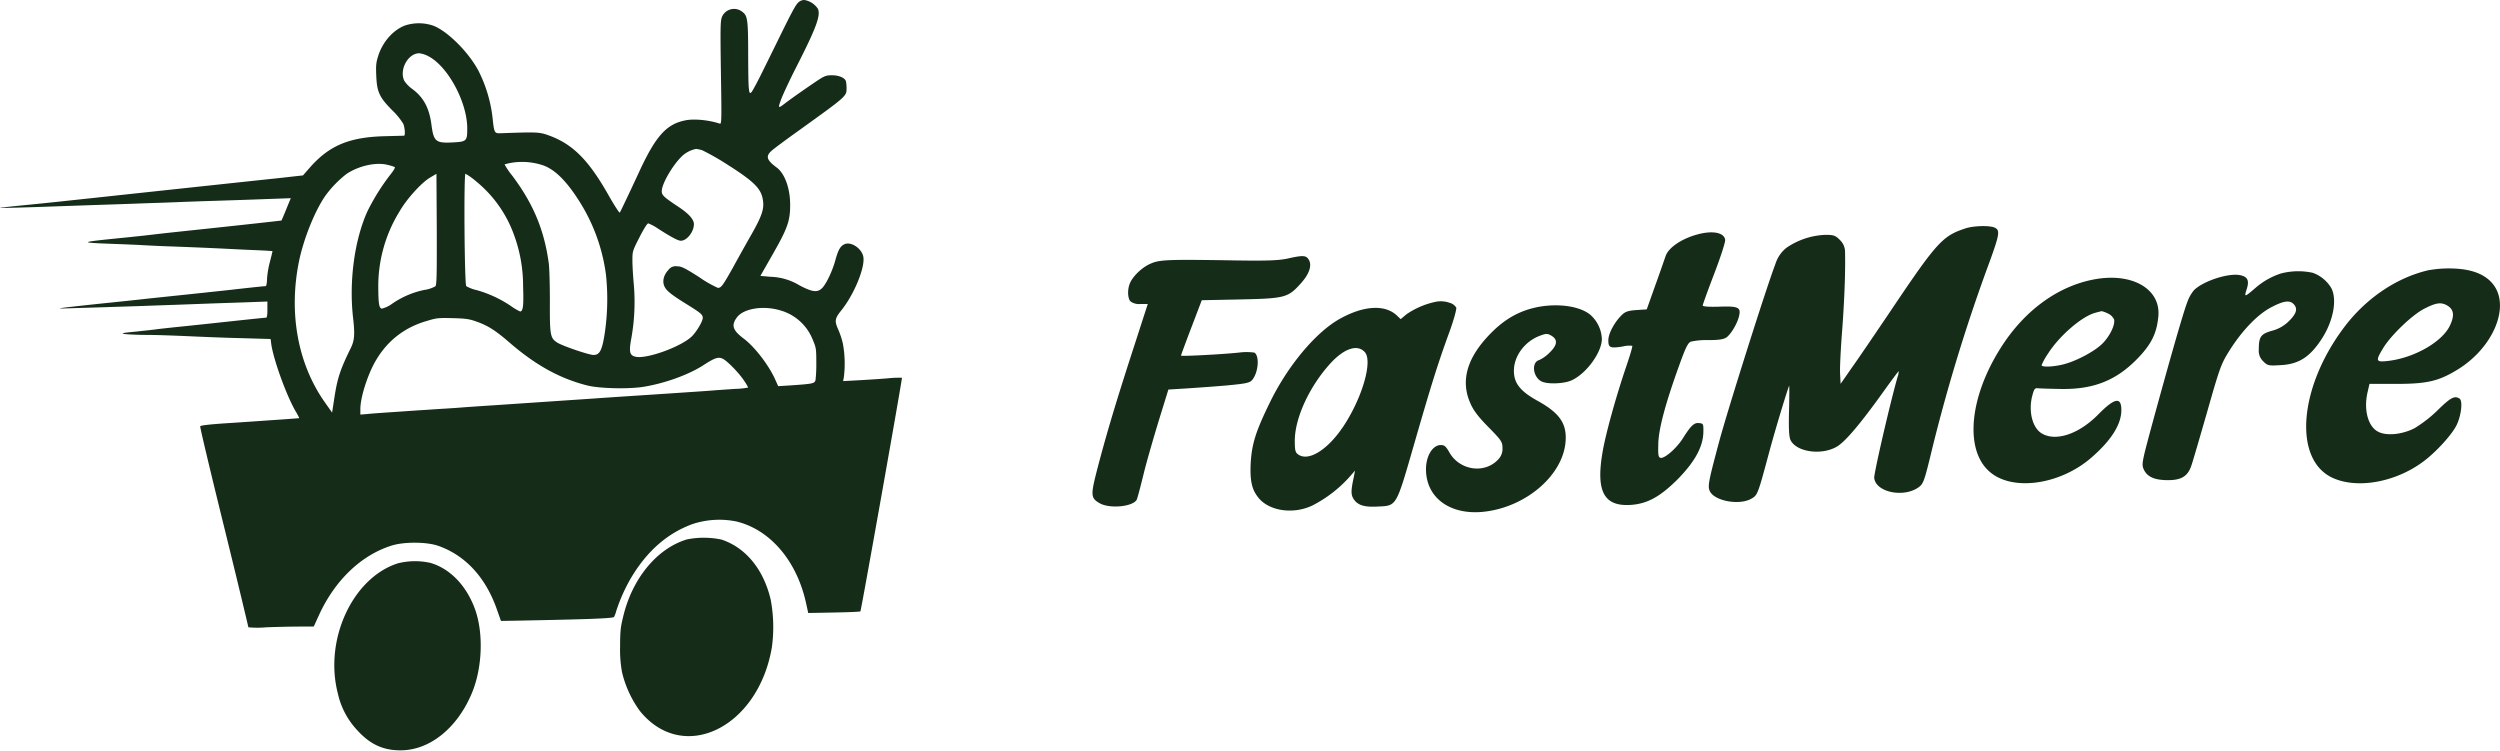 <svg xmlns="http://www.w3.org/2000/svg"  viewBox="0 0 825.37 247.79"><defs><style>.cls-1{fill:#152c18;fill-rule:evenodd;}</style></defs><g id="Layer_2" data-name="Layer 2"><g id="MasterLayer_1" data-name="MasterLayer 1"><path class="cls-1" d="M263.43.94c-.88.9-2.23,3.44-6.91,13-5.6,11.39-6.4,13-7.43,14.83-1.93,3.56-2,3.2-2.08-9.75,0-12.66-.18-13.81-1.94-15.12a4.34,4.34,0,0,0-6.73,1.72c-.51,1.4-.55,3.48-.33,18.48.26,16.18.22,16.92-.4,16.71-3.55-1.18-8.52-1.68-11.41-1.06-6.14,1.23-9.66,5.12-15,16.59-1.25,2.71-3.18,6.84-4.32,9.22s-2.12,4.46-2.26,4.63-1.76-2.3-3.59-5.53c-6.73-11.92-12-17.21-20.19-20.08-2.81-1-4.06-1-15-.61-2.74.08-2.63.33-3.29-5.65a45.75,45.75,0,0,0-4.61-15c-3.22-6.06-10-12.86-14.74-14.79a14.7,14.7,0,0,0-9.47-.12c-3.92,1.47-7.39,5.41-8.85,10-.7,2.17-.81,3.16-.66,6.56.22,5.36,1,7.13,5.27,11.43a22.26,22.26,0,0,1,3.69,4.55c.51,1.43.66,3.76.22,3.85l-6,.16c-11.93.25-18.58,3-25,10.24l-2.37,2.71-3.26.36c-1.79.21-5,.58-7.09.78-30,3.2-52,5.57-59.62,6.39-5.12.54-13.67,1.48-19,2S.84,68.46.14,68.58c-1.24.16,5.67,0,16.1-.37,5.52-.2,14-.49,24-.82,3.62-.12,8.89-.33,11.7-.41s10.39-.41,16.83-.61,15.21-.49,19.49-.66L96,65.43l-1.49,3.64c-.81,2-1.54,3.69-1.58,3.73s-10.93,1.27-35,3.81c-2.31.25-5.6.61-7.32.82s-6.87.78-11.52,1.23c-12.61,1.27-12.91,1.43-3.29,1.8,4.65.17,9.47.37,10.79.45s5.27.29,8.78.41c7.13.25,13.53.53,19.57.82,2.23.12,6.51.33,9.5.45s5.53.29,5.53.33-.33,1.52-.81,3.32a32.39,32.39,0,0,0-1,5.73c0,1.36-.21,2.46-.43,2.5-.7,0-6.19.62-9.7,1-1.9.24-7.82.86-13.16,1.43L49.33,98.53c-3.21.37-11,1.19-17.37,1.84-14.08,1.52-14.63,1.6-8.41,1.39l11.7-.36c3.73-.13,9.33-.29,12.44-.41s10.93-.37,17.37-.62,14.3-.49,17.48-.61l5.74-.21v2.67c0,1.84-.14,2.66-.43,2.66s-4.69.45-9.81,1-12.94,1.4-17.37,1.85-8.52.9-9.14,1-3.55.41-6.58.74c-4.69.45-5.23.57-3.66.82,1,.12,4.2.28,7.13.28s8.92.21,13.35.41,12.43.54,17.81.66l9.76.28.22,1.73c.77,5.2,4.94,16.75,8,22.08a17.39,17.39,0,0,1,1.24,2.33s-3.62.29-7.94.58-11.63.82-16.23,1.1c-5.49.37-8.42.7-8.53,1S69.56,156,74,174s8,32.94,8,33.1a32.78,32.78,0,0,0,6,0c3.25-.12,8.08-.24,10.75-.24h4.83l1.83-4c5.26-11.34,13.78-19.5,23.73-22.69,4.14-1.35,11.56-1.31,15.44,0,9,3.11,15.72,10.4,19.42,20.89l1.39,3.94,5.41-.09c23.37-.45,31.56-.73,31.93-1.23a9.34,9.34,0,0,0,.73-2,56.63,56.63,0,0,1,5.08-11.23c5.3-8.76,12-14.5,20.15-17.45a28.18,28.18,0,0,1,14.49-.82c11.22,2.75,20,13.15,23,27.2l.66,3,8.52-.16c4.68-.08,8.59-.25,8.7-.37.26-.28,13.9-77,13.72-77.14a34.1,34.1,0,0,0-4.35.16c-2.31.21-6.66.49-9.66.66l-5.41.29.25-1.4a36.59,36.59,0,0,0-.32-10.9,27.21,27.21,0,0,0-1.5-4.62c-1.32-2.91-1.21-3.73.95-6.4,4.31-5.36,8.08-14.58,7.24-17.94-.66-2.7-4.1-4.88-6.18-3.93-1.36.61-2.05,1.84-3,5.24-1,3.69-3.11,8.07-4.47,9.34-1.53,1.44-3.25,1.19-7.38-1a19.55,19.55,0,0,0-9.59-2.83l-3.32-.29,3.62-6.35c5.37-9.34,6.21-11.71,6.21-17.12s-1.75-10.28-4.42-12.29c-3.44-2.54-3.77-3.81-1.54-5.7.73-.65,4.65-3.56,8.67-6.43,16.17-11.63,15.91-11.39,15.91-14.17a10.71,10.71,0,0,0-.22-2.26c-.4-1.1-2.3-1.92-4.61-1.92-1.9,0-2.49.2-5.16,2s-7.71,5.28-10.13,7.12c-2.59,2-2.63,1.93-1.35-1.51.7-1.76,2.93-6.52,5-10.57,6.51-12.78,8-16.88,7-19A6.67,6.67,0,0,0,265.55,0,2.89,2.89,0,0,0,263.43.94ZM141.5,18.6c6.4,3.36,12.72,15.12,12.76,23.68,0,4.34-.14,4.51-5,4.75-5.41.25-6.1-.33-6.83-5.94S139.71,32,136,29.29a9.73,9.73,0,0,1-2.57-2.7c-1.64-3.65,1.29-9,5-9A8.52,8.52,0,0,1,141.5,18.6Zm90.33,31a82.58,82.58,0,0,1,8.41,4.8C248.4,59.57,251,62,251.73,65.3s.11,5.49-3.7,12.21c-1.83,3.2-4.64,8.24-6.25,11.19-3.15,5.57-3.66,6.31-4.75,6.35a37.59,37.59,0,0,1-6.22-3.57c-4.72-3-5.82-3.56-7.28-3.56a2.93,2.93,0,0,0-2.85,1.19c-1.58,1.68-2.09,3.76-1.32,5.44.7,1.48,2.27,2.75,7.53,6,4.54,2.82,5.12,3.32,5.12,4.42s-2,4.51-3.58,6.06c-3.44,3.4-14.81,7.54-18.51,6.76-2-.41-2.3-1.47-1.57-5.65a68,68,0,0,0,.92-18c-.26-2.78-.48-6.43-.48-8.11,0-3,0-3.15,2.34-7.7,1.36-2.7,2.56-4.59,2.89-4.59a15.91,15.91,0,0,1,3.33,1.81c4.28,2.74,6.51,3.93,7.42,3.93,2,0,4.32-2.91,4.32-5.49,0-1.56-1.72-3.48-5.16-5.74-4.75-3.15-5.45-3.81-5.45-5.12,0-2.5,3.73-8.85,6.88-11.76a9.64,9.64,0,0,1,4.46-2.21A11.08,11.08,0,0,1,231.83,49.61Zm-52.7,4.92c4.21,1.43,8.3,5.61,12.8,13a59.74,59.74,0,0,1,8.12,23.1,76.58,76.58,0,0,1-.58,20.57c-.81,4.67-1.61,6-3.52,6-1.53,0-10.31-3-12-4.1-2.3-1.51-2.45-2.37-2.41-13.56,0-5.61-.15-11.26-.4-12.86C179.64,75.83,176,67.11,169,57.85a23,23,0,0,1-2.42-3.57,18.66,18.66,0,0,1,2.49-.57A21.72,21.72,0,0,1,179.13,54.53Zm-50.8,0a14.93,14.93,0,0,1,1.94.61c.33.09-.22,1.07-1.57,2.75a71.9,71.9,0,0,0-7.39,11.88c-4.28,9.46-6.11,23.06-4.75,35.11.65,5.61.47,7.54-.77,10.08-3.51,7.13-4.46,10-5.49,17l-.66,4.26-2.37-3.36c-8.93-12.62-12-29.37-8.6-46.34,1.46-7.37,5.19-16.71,8.63-21.71a35.54,35.54,0,0,1,7.1-7.37C118.57,54.65,124.49,53.38,128.33,54.53Zm15.4,40a10.17,10.17,0,0,1-3.59,1.19,29,29,0,0,0-10.6,4.51,9.75,9.75,0,0,1-3.48,1.68c-.91-.21-1.13-1.56-1.17-7a46.91,46.91,0,0,1,7-25.07c2.34-4.1,7.17-9.42,10-11.14l2.2-1.31.11,18.31C144.24,91.11,144.17,94.06,143.73,94.55ZM157.22,59.9A40.4,40.4,0,0,1,169.7,77.55a48.75,48.75,0,0,1,3,16.92c.22,6.48,0,8.36-1,8.36a19.61,19.61,0,0,1-3.14-1.88,39.29,39.29,0,0,0-11.19-5.17,12.16,12.16,0,0,1-3.44-1.31c-.59-.65-.84-37.11-.26-37.11A21.49,21.49,0,0,1,157.22,59.9Zm100.21,42.52a16.26,16.26,0,0,1,10.9,9.75c1.1,2.58,1.17,3,1.17,7.46a47,47,0,0,1-.25,5.81c-.33,1.19-.7,1.27-8.42,1.81l-3.91.24-1-2.21c-2.12-4.75-6.76-10.77-10.42-13.52s-4.17-4.42-2.12-7.09C245.62,101.85,251.91,100.82,257.43,102.42Zm-99.73,3.89c3.62,1.35,6,2.87,10.68,6.93,8.56,7.37,16.46,11.71,25.42,14,4.06,1.06,14.15,1.27,19,.41,7.17-1.23,14.81-4.06,19.56-7.17,3.66-2.38,4.9-2.75,6.33-2,1.61.86,5.41,4.79,7,7.25a16.22,16.22,0,0,1,1.32,2.21,24.05,24.05,0,0,1-4.28.45l-6.51.45c-1.21.13-9.18.66-17.74,1.23s-18.25,1.19-21.57,1.44l-33.29,2.25c-5.12.33-10.46.7-11.88.82s-4.21.29-6.22.41-4.79.33-6.22.41-5.45.37-9,.61-7.49.5-8.85.66l-2.48.2v-1.8c0-2.91,1.35-7.95,3.32-12.49,3.59-8.28,9.73-13.89,18-16.43,3.91-1.19,4.06-1.23,9.4-1.11C154,105.17,155.07,105.33,157.7,106.31Z"/><path class="cls-1" d="M226.73,178.1c-9.84,3-18,12.86-21,25.52-.84,3.4-1,4.79-1,9.71a40.87,40.87,0,0,0,.63,8.6,35.74,35.74,0,0,0,5.92,12.83c14.26,17.57,39.06,5.57,43.56-21.1a49,49,0,0,0-.4-15.69c-2.34-10-8.23-17.17-16.24-19.83A28.3,28.3,0,0,0,226.73,178.1Z"/><path class="cls-1" d="M131.3,186c-14.92,4.8-24.34,25.23-19.77,42.89a25.73,25.73,0,0,0,6.24,12c4.29,4.8,8.61,6.83,14.47,6.83,9.73,0,18.94-7.5,23.71-19.29,3.31-8.21,3.7-19.49.87-27.31s-8.26-13.39-14.68-15.27A23.08,23.08,0,0,0,131.3,186Z"/><path class="cls-1" d="M508.32,101.25c-6.88,1.23-12.2,4.35-17.58,10.31-6.71,7.46-8.43,14.65-5.26,21.67,1,2.34,2.79,4.62,6,7.85,4.19,4.29,4.56,4.79,4.56,6.85a4.92,4.92,0,0,1-1.34,3.68c-4.51,5-13,3.73-16.34-2.51-1-1.72-1.5-2.17-2.68-2.17-2.69,0-4.89,3.57-4.89,8,0,9.14,7.52,14.93,18.27,14.1,14.29-1.17,27.13-12,27.83-23.51.38-5.74-2.09-9.19-9.08-13.09-5.91-3.23-8-5.91-8-10,0-4.79,3.43-9.53,8.32-11.48,2.31-.89,2.69-.89,4-.16,2.2,1.28,2.1,3.06-.48,5.57a12.29,12.29,0,0,1-3.44,2.5c-2.64.67-2.21,5.41.59,7,1.88,1.06,7.41.89,10.05-.28,4.89-2.23,10-9.25,10-13.71a11.25,11.25,0,0,0-3.87-8C521.59,101.14,514.87,100.14,508.32,101.25Z"/><path class="cls-1" d="M648.81,75.43c-7.61,2.51-9.47,4.62-25.42,28.4-4.67,6.89-10.09,14.9-12.11,17.7l-3.61,5.2-.17-3.44c-.11-1.87.23-8.54.73-14.79.73-10,1.07-19.22.9-25.59a5.38,5.38,0,0,0-1.69-3.68c-1.41-1.46-2.08-1.7-4.73-1.7A24.4,24.4,0,0,0,589.8,81.8a10.93,10.93,0,0,0-3.66,5.38c-2.93,7.59-15.5,47.38-18.43,58.13-3.72,13.85-4,15.31-3.16,16.95,1.64,3.15,9.58,4.61,13.53,2.45,2.2-1.22,2.2-1.22,6.14-15.89,2-7.42,6.15-21.09,6.48-21.44.06-.12.06,3.56-.05,8.18-.17,6.07,0,8.7.5,9.75,2,4,10.38,5.09,15.34,2.11,2.81-1.7,7.66-7.42,15.49-18.35,2.54-3.56,4.8-6.54,4.85-6.54a4.69,4.69,0,0,1-.34,1.87c-2.65,9.34-7.83,31.9-7.72,33.36.45,4.73,9.64,6.66,14.6,3.15,1.69-1.22,1.92-1.92,4.73-13.55a572.81,572.81,0,0,1,18.83-61.12c3.15-8.71,3.38-10.11,1.8-11S651.57,74.5,648.81,75.43Z"/><path class="cls-1" d="M560.17,77.46c-5.16,1.45-9.35,4.35-10.26,7.07-.27.73-1.72,5-3.33,9.42l-2.91,8.19-3.33.22c-2.68.17-3.71.5-4.83,1.56-2.48,2.4-4.52,6.19-4.52,8.41,0,2.45.54,2.73,4.78,2.06a8.55,8.55,0,0,1,3.12-.22c.16.11-.75,3.23-2,6.85-3.44,10.14-6.77,22.18-7.79,28.14-2.26,13,.38,18.05,9.14,17.54,5.64-.33,10-2.78,15.9-8.74,5.48-5.68,8.06-10.42,8.22-15.15.06-2.85,0-3-1.39-3.12-1.67-.23-2.74.83-5.48,5.18-2,3.12-5.92,6.57-7.26,6.29-.7-.16-.86-.94-.75-4.34,0-4.85,2.31-13.43,6.72-25.68,2.25-6.3,3.06-8,4.08-8.36a24.66,24.66,0,0,1,5.8-.5c3.33,0,4.95-.23,5.91-.89,1.56-1.12,3.71-4.79,4.2-7.25.59-2.67-.38-3.12-6.61-2.89-3.5.11-5.43-.06-5.43-.39s1.72-5.07,3.81-10.53,3.71-10.47,3.6-11.14C569.25,76.74,565.33,76,560.17,77.46Z"/><path class="cls-1" d="M801.62,89.24c-10.43,2.46-20.35,9.18-27.45,18.47-15.33,20.1-17.19,44.23-3.89,50.13,8.12,3.62,20.57,1.34,29.65-5.37,4.22-3.1,9.52-8.89,11.1-12.1s2.08-8.06,1-8.76c-1.63-1.06-2.93-.41-7.21,3.79a42,42,0,0,1-7.72,6c-4.12,2.11-9.36,2.57-12,1.11-3.38-1.75-4.84-7.48-3.38-13.32l.56-2.45h8.85c10.15,0,14-.88,20.35-4.79C823.26,114.66,828.9,101,823,93.74c-2.53-3.15-6.87-4.85-12.79-5.08A38.29,38.29,0,0,0,801.62,89.24Zm6.14,11.51c2.42,1.35,2.71,3.39,1,6.9-2.64,5.32-11.78,10.52-20.34,11.51-4.06.47-4.23.06-1.64-4.21s9.53-10.92,13.53-13C804.1,100,805.79,99.7,807.76,100.75Z"/><path class="cls-1" d="M753,90.3A24.35,24.35,0,0,0,744.7,95c-3.7,3.18-3.81,3.18-3,.62,1-3,.38-4.29-2.2-4.79-3.82-.73-11.93,1.89-15.1,4.9a12.74,12.74,0,0,0-2.26,4c-1.34,3.4-6,19.78-11.34,39.33-3.76,13.87-3.81,14.2-3,16,1.13,2.4,3.6,3.46,7.95,3.46s6.45-1.23,7.64-4.57c.48-1.28,2.84-9.42,5.32-18.05,4.29-15,4.56-15.77,7.63-20.61,4.19-6.52,9.29-11.76,13.81-14,3.86-2,5.85-2.23,7.09-.89,1.4,1.45,1,3.06-1.45,5.51a12.27,12.27,0,0,1-5.7,3.29c-3.71,1.06-4.35,2-4.35,6.13a4.8,4.8,0,0,0,1.45,3.95c1.4,1.4,1.72,1.51,5.53,1.28,6.29-.27,10-2.73,14-9,3.65-5.79,4.89-12.59,3-16.37a11.71,11.71,0,0,0-6.18-5.13A22.56,22.56,0,0,0,753,90.3Z"/><path class="cls-1" d="M692.84,92c-12.63,1.84-24.34,10.14-32.4,23-10.27,16.26-11.83,33.48-3.66,40.66,7.47,6.69,23.43,4.46,33.86-4.73,6.44-5.63,9.67-10.81,9.72-15.43s-2.2-4.18-7.63,1.33c-6.23,6.36-13.81,9-18.48,6.36-3.17-1.73-4.63-7.19-3.34-12.37.65-2.45.86-2.79,2.05-2.62.75.06,4.13.17,7.52.22,10.75.17,18.27-2.84,25.31-10.14,4.46-4.62,6.23-8.19,6.77-13.7C713.47,95.84,704.77,90.32,692.84,92Zm2.9,11.42a4.22,4.22,0,0,1,2.2,2c.49,1.68-1.34,5.52-3.81,8s-8.28,5.62-12.58,6.79c-3.27.89-7.52,1.12-7.52.34a21.49,21.49,0,0,1,2.15-3.85c3.82-6,11.39-12.42,15.74-13.48,1-.28,1.78-.44,1.89-.5A8.86,8.86,0,0,1,695.74,103.41Z"/><path class="cls-1" d="M424.91,85.4c-2.81.58-6.5.74-16.89.58-22.84-.37-25.25-.26-28.27,1.12-2.82,1.22-6,4.35-6.81,6.69-.77,2-.61,4.83.31,5.73a4.76,4.76,0,0,0,3.22.85h2.46l-5.53,17.09c-5.48,16.94-8.81,28.24-11.67,39.5-1.64,6.68-1.49,7.64,1.53,9.29,3.38,1.75,10.7,1,12-1.23.2-.26,1.22-4.14,2.3-8.54S381,144,382.67,138.54l3.07-9.93,6-.37c3.33-.22,9.37-.64,13.42-1,6.6-.64,7.47-.85,8.34-1.91,2-2.55,2.36-7.91.62-8.92a19.11,19.11,0,0,0-5.12,0c-6.25.64-19.15,1.27-19.1,1,0-.16,1.54-4.36,3.43-9.29l3.43-9,12.8-.26c14.7-.32,15.67-.59,19.87-5.26,2.82-3.08,3.79-6,2.66-7.86C431.16,84.23,430.19,84.23,424.91,85.4Z"/><path class="cls-1" d="M473.49,99.75a26.59,26.59,0,0,0-9.13,4l-1.93,1.61L461,104c-4-3.56-11-3.06-18.8,1.34s-16.93,15.27-22.84,27.3c-4.78,9.75-6.07,13.87-6.45,20.33-.27,6.07.43,8.92,2.9,11.76,3.76,4.12,11.5,5.07,17.57,2.11a42.61,42.61,0,0,0,11.93-9.13l2.05-2.34-.38,2c-1,4.57-1,5.9-.11,7.35,1.35,2.06,3.49,2.79,8.12,2.51,6.18-.28,5.91.11,11.87-20.56,5.8-20.11,7.95-26.91,11.61-36.93,1.45-4,2.47-7.64,2.31-8.19a3.81,3.81,0,0,0-2.31-1.62A8.67,8.67,0,0,0,473.49,99.75Zm-22.87,16.54c2.61,3-.87,15-7,24.31-5.22,7.91-11.72,12-15.15,9.35-.82-.64-1-1.38-1-4.41,0-7.54,4.87-18,11.73-25.53C443.76,115,448.21,113.53,450.62,116.29Z"/></g></g></svg>